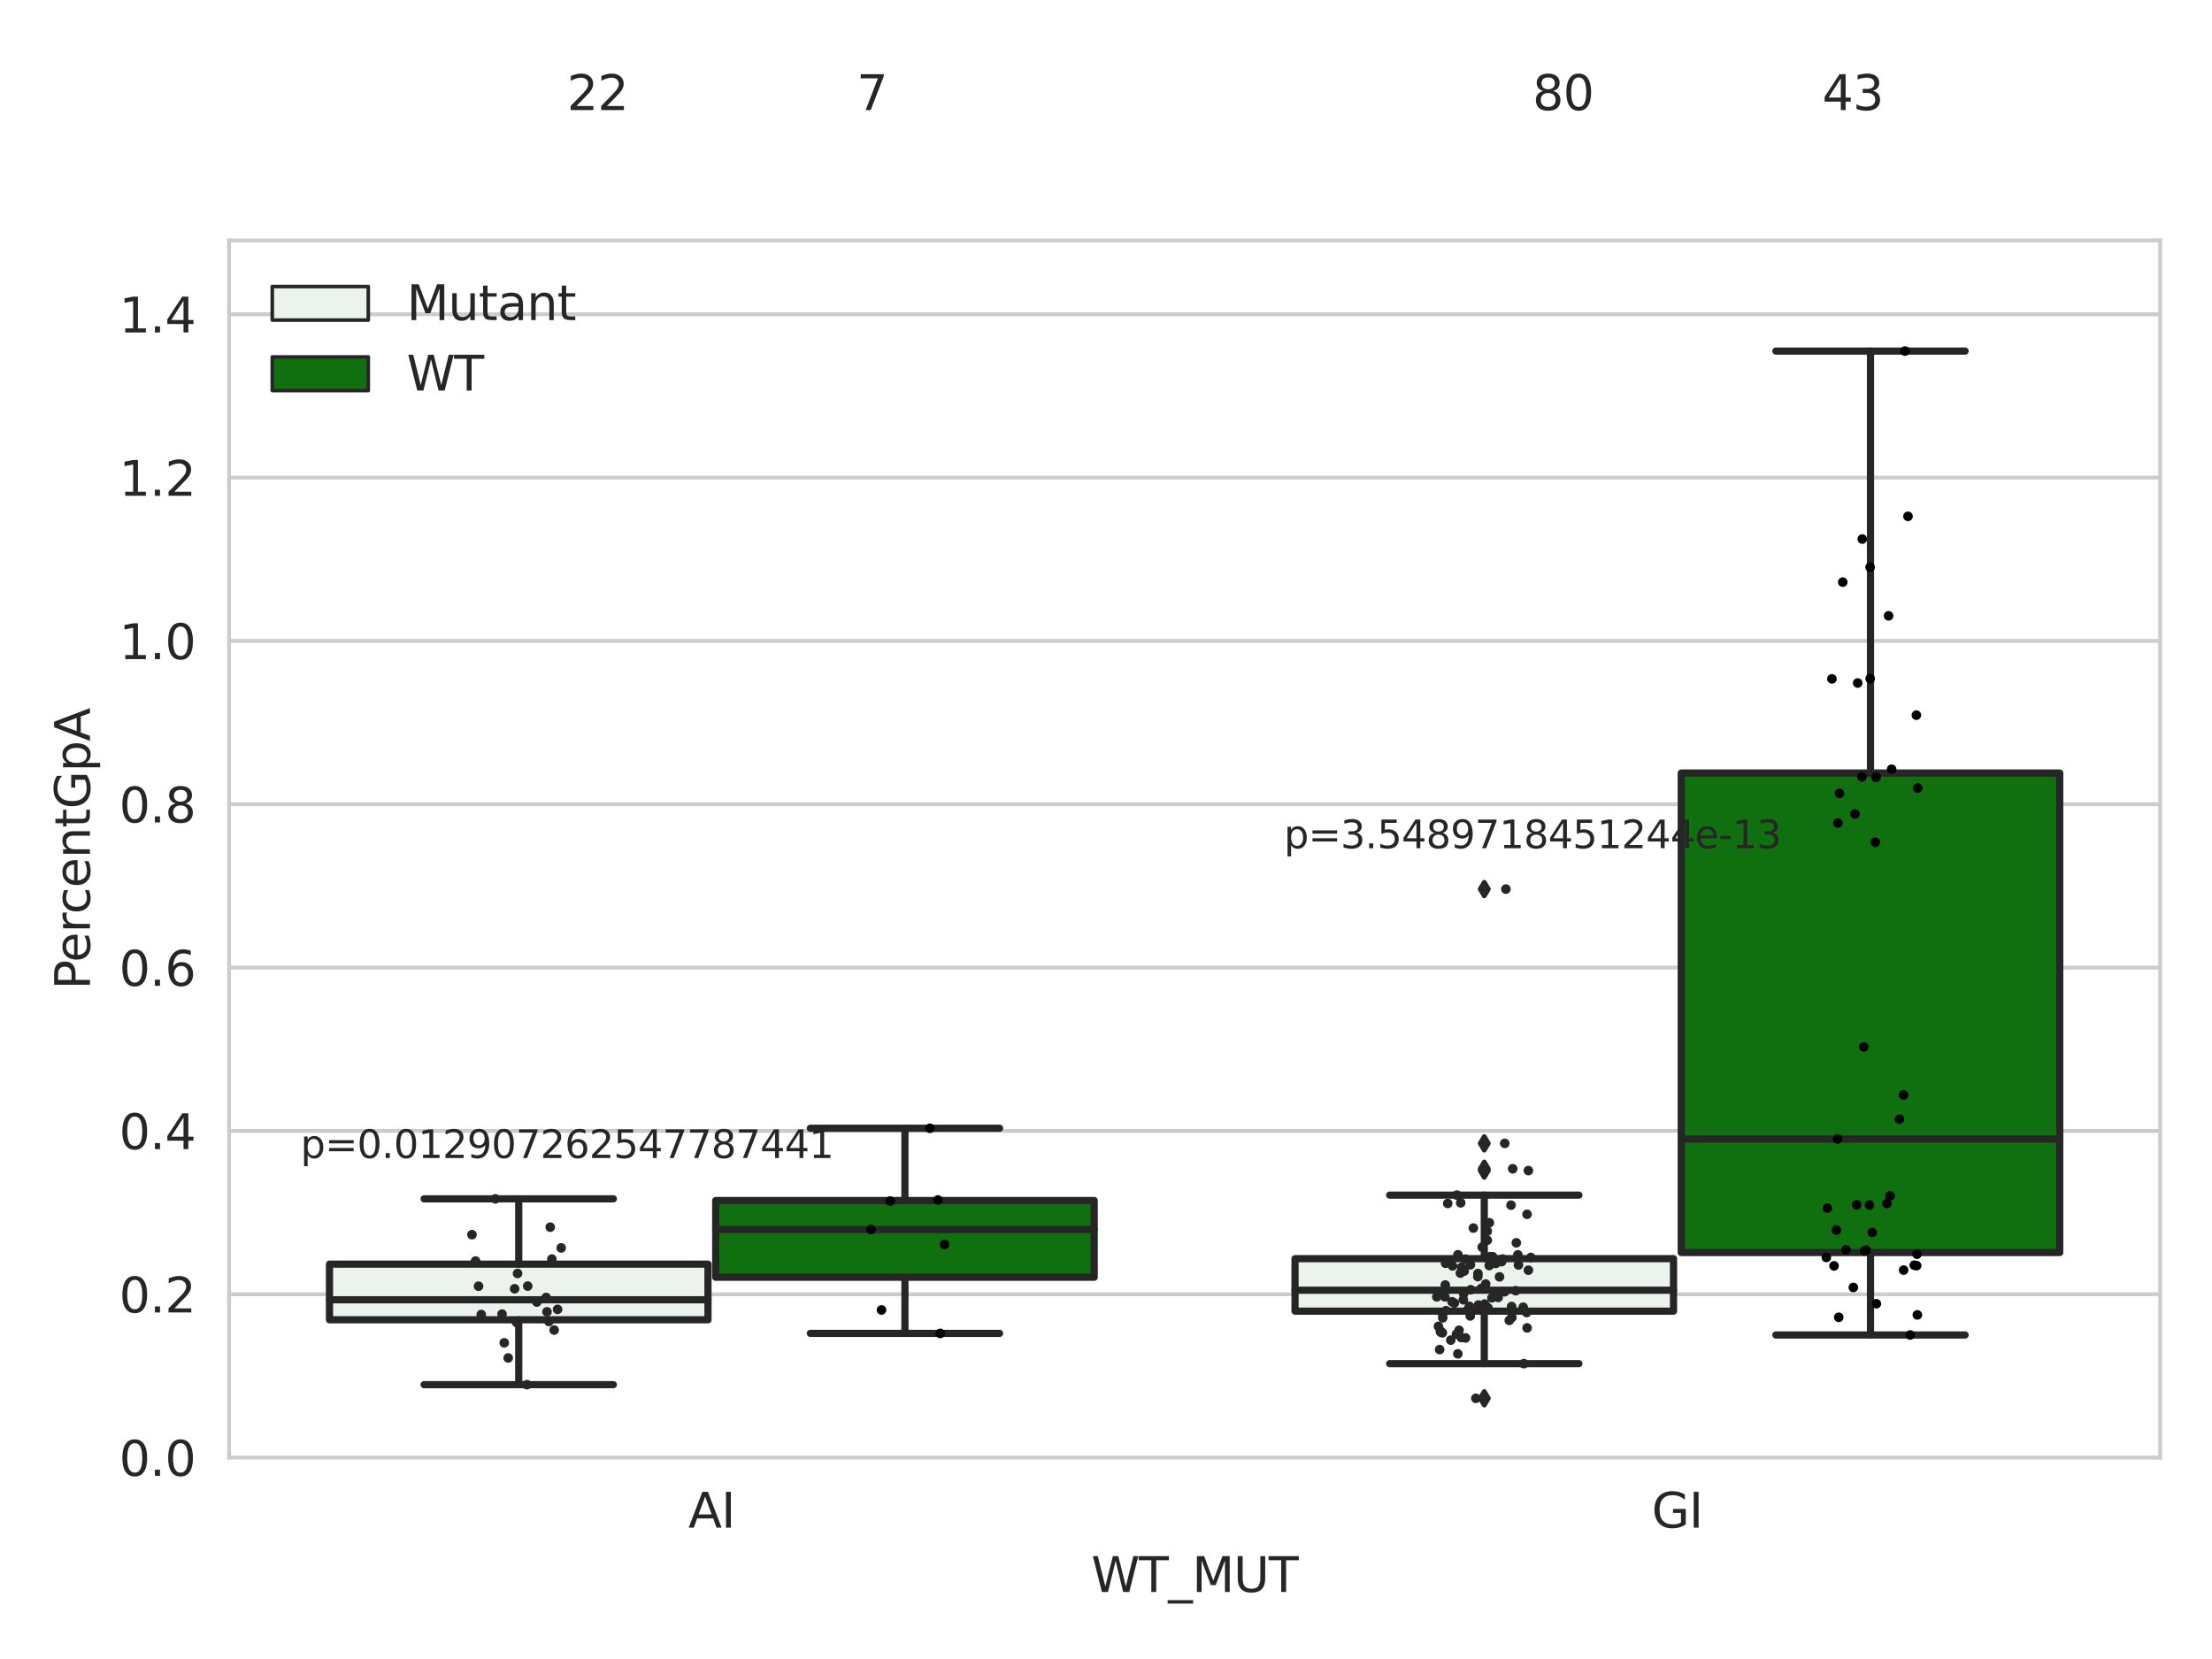 <?xml version="1.0" encoding="utf-8" standalone="no"?>
<!DOCTYPE svg PUBLIC "-//W3C//DTD SVG 1.1//EN"
  "http://www.w3.org/Graphics/SVG/1.1/DTD/svg11.dtd">
<svg xmlns:xlink="http://www.w3.org/1999/xlink" width="460.8pt" height="345.6pt" viewBox="0 0 460.8 345.6" xmlns="http://www.w3.org/2000/svg" version="1.1">
 <defs>
  <style type="text/css">*{stroke-linejoin: round; stroke-linecap: butt}</style>
 </defs>
 <g id="figure_1">
  <g id="patch_1">
   <path d="M 0 345.6 
L 460.8 345.6 
L 460.8 0 
L 0 0 
z
" style="fill: #ffffff"/>
  </g>
  <g id="axes_1">
   <g id="patch_2">
    <path d="M 47.72 303.64 
L 450 303.64 
L 450 50.085 
L 47.72 50.085 
z
" style="fill: #ffffff"/>
   </g>
   <g id="matplotlib.axis_1">
    <g id="xtick_1">
     <g id="text_1">
      <!-- AI -->
      <g style="fill: #262626" transform="translate(143.395 318.238)scale(0.1 -0.1)">
       <defs>
        <path id="DejaVuSans-41" d="M 2188 4044 
L 1331 1722 
L 3047 1722 
L 2188 4044 
z
M 1831 4666 
L 2547 4666 
L 4325 0 
L 3669 0 
L 3244 1197 
L 1141 1197 
L 716 0 
L 50 0 
L 1831 4666 
z
" transform="scale(0.016)"/>
        <path id="DejaVuSans-49" d="M 628 4666 
L 1259 4666 
L 1259 0 
L 628 0 
L 628 4666 
z
" transform="scale(0.016)"/>
       </defs>
       <use xlink:href="#DejaVuSans-41"/>
       <use xlink:href="#DejaVuSans-49" x="68.408"/>
      </g>
     </g>
    </g>
    <g id="xtick_2">
     <g id="text_2">
      <!-- GI -->
      <g style="fill: #262626" transform="translate(344.081 318.238)scale(0.1 -0.1)">
       <defs>
        <path id="DejaVuSans-47" d="M 3809 666 
L 3809 1919 
L 2778 1919 
L 2778 2438 
L 4434 2438 
L 4434 434 
Q 4069 175 3628 42 
Q 3188 -91 2688 -91 
Q 1594 -91 976 548 
Q 359 1188 359 2328 
Q 359 3472 976 4111 
Q 1594 4750 2688 4750 
Q 3144 4750 3555 4637 
Q 3966 4525 4313 4306 
L 4313 3634 
Q 3963 3931 3569 4081 
Q 3175 4231 2741 4231 
Q 1884 4231 1454 3753 
Q 1025 3275 1025 2328 
Q 1025 1384 1454 906 
Q 1884 428 2741 428 
Q 3075 428 3337 486 
Q 3600 544 3809 666 
z
" transform="scale(0.016)"/>
       </defs>
       <use xlink:href="#DejaVuSans-47"/>
       <use xlink:href="#DejaVuSans-49" x="77.49"/>
      </g>
     </g>
    </g>
    <g id="text_3">
     <!-- WT_MUT -->
     <g style="fill: #262626" transform="translate(227.335 331.638)scale(0.1 -0.1)">
      <defs>
       <path id="DejaVuSans-57" d="M 213 4666 
L 850 4666 
L 1831 722 
L 2809 4666 
L 3519 4666 
L 4500 722 
L 5478 4666 
L 6119 4666 
L 4947 0 
L 4153 0 
L 3169 4050 
L 2175 0 
L 1381 0 
L 213 4666 
z
" transform="scale(0.016)"/>
       <path id="DejaVuSans-54" d="M -19 4666 
L 3928 4666 
L 3928 4134 
L 2272 4134 
L 2272 0 
L 1638 0 
L 1638 4134 
L -19 4134 
L -19 4666 
z
" transform="scale(0.016)"/>
       <path id="DejaVuSans-5f" d="M 3263 -1063 
L 3263 -1509 
L -63 -1509 
L -63 -1063 
L 3263 -1063 
z
" transform="scale(0.016)"/>
       <path id="DejaVuSans-4d" d="M 628 4666 
L 1569 4666 
L 2759 1491 
L 3956 4666 
L 4897 4666 
L 4897 0 
L 4281 0 
L 4281 4097 
L 3078 897 
L 2444 897 
L 1241 4097 
L 1241 0 
L 628 0 
L 628 4666 
z
" transform="scale(0.016)"/>
       <path id="DejaVuSans-55" d="M 556 4666 
L 1191 4666 
L 1191 1831 
Q 1191 1081 1462 751 
Q 1734 422 2344 422 
Q 2950 422 3222 751 
Q 3494 1081 3494 1831 
L 3494 4666 
L 4128 4666 
L 4128 1753 
Q 4128 841 3676 375 
Q 3225 -91 2344 -91 
Q 1459 -91 1007 375 
Q 556 841 556 1753 
L 556 4666 
z
" transform="scale(0.016)"/>
      </defs>
      <use xlink:href="#DejaVuSans-57"/>
      <use xlink:href="#DejaVuSans-54" x="98.877"/>
      <use xlink:href="#DejaVuSans-5f" x="159.961"/>
      <use xlink:href="#DejaVuSans-4d" x="209.961"/>
      <use xlink:href="#DejaVuSans-55" x="296.24"/>
      <use xlink:href="#DejaVuSans-54" x="369.434"/>
     </g>
    </g>
   </g>
   <g id="matplotlib.axis_2">
    <g id="ytick_1">
     <g id="line2d_1">
      <path d="M 47.72 303.64 
L 450 303.64 
" clip-path="url(#p3d5976e7c5)" style="fill: none; stroke: #cccccc; stroke-width: 0.8; stroke-linecap: round"/>
     </g>
     <g id="text_4">
      <!-- 0.0 -->
      <g style="fill: #262626" transform="translate(24.817 307.439)scale(0.1 -0.1)">
       <defs>
        <path id="DejaVuSans-30" d="M 2034 4250 
Q 1547 4250 1301 3770 
Q 1056 3291 1056 2328 
Q 1056 1369 1301 889 
Q 1547 409 2034 409 
Q 2525 409 2770 889 
Q 3016 1369 3016 2328 
Q 3016 3291 2770 3770 
Q 2525 4250 2034 4250 
z
M 2034 4750 
Q 2819 4750 3233 4129 
Q 3647 3509 3647 2328 
Q 3647 1150 3233 529 
Q 2819 -91 2034 -91 
Q 1250 -91 836 529 
Q 422 1150 422 2328 
Q 422 3509 836 4129 
Q 1250 4750 2034 4750 
z
" transform="scale(0.016)"/>
        <path id="DejaVuSans-2e" d="M 684 794 
L 1344 794 
L 1344 0 
L 684 0 
L 684 794 
z
" transform="scale(0.016)"/>
       </defs>
       <use xlink:href="#DejaVuSans-30"/>
       <use xlink:href="#DejaVuSans-2e" x="63.623"/>
       <use xlink:href="#DejaVuSans-30" x="95.41"/>
      </g>
     </g>
    </g>
    <g id="ytick_2">
     <g id="line2d_2">
      <path d="M 47.72 269.614 
L 450 269.614 
" clip-path="url(#p3d5976e7c5)" style="fill: none; stroke: #cccccc; stroke-width: 0.8; stroke-linecap: round"/>
     </g>
     <g id="text_5">
      <!-- 0.2 -->
      <g style="fill: #262626" transform="translate(24.817 273.413)scale(0.1 -0.1)">
       <defs>
        <path id="DejaVuSans-32" d="M 1228 531 
L 3431 531 
L 3431 0 
L 469 0 
L 469 531 
Q 828 903 1448 1529 
Q 2069 2156 2228 2338 
Q 2531 2678 2651 2914 
Q 2772 3150 2772 3378 
Q 2772 3750 2511 3984 
Q 2250 4219 1831 4219 
Q 1534 4219 1204 4116 
Q 875 4013 500 3803 
L 500 4441 
Q 881 4594 1212 4672 
Q 1544 4750 1819 4750 
Q 2544 4750 2975 4387 
Q 3406 4025 3406 3419 
Q 3406 3131 3298 2873 
Q 3191 2616 2906 2266 
Q 2828 2175 2409 1742 
Q 1991 1309 1228 531 
z
" transform="scale(0.016)"/>
       </defs>
       <use xlink:href="#DejaVuSans-30"/>
       <use xlink:href="#DejaVuSans-2e" x="63.623"/>
       <use xlink:href="#DejaVuSans-32" x="95.41"/>
      </g>
     </g>
    </g>
    <g id="ytick_3">
     <g id="line2d_3">
      <path d="M 47.72 235.589 
L 450 235.589 
" clip-path="url(#p3d5976e7c5)" style="fill: none; stroke: #cccccc; stroke-width: 0.8; stroke-linecap: round"/>
     </g>
     <g id="text_6">
      <!-- 0.4 -->
      <g style="fill: #262626" transform="translate(24.817 239.388)scale(0.1 -0.1)">
       <defs>
        <path id="DejaVuSans-34" d="M 2419 4116 
L 825 1625 
L 2419 1625 
L 2419 4116 
z
M 2253 4666 
L 3047 4666 
L 3047 1625 
L 3713 1625 
L 3713 1100 
L 3047 1100 
L 3047 0 
L 2419 0 
L 2419 1100 
L 313 1100 
L 313 1709 
L 2253 4666 
z
" transform="scale(0.016)"/>
       </defs>
       <use xlink:href="#DejaVuSans-30"/>
       <use xlink:href="#DejaVuSans-2e" x="63.623"/>
       <use xlink:href="#DejaVuSans-34" x="95.41"/>
      </g>
     </g>
    </g>
    <g id="ytick_4">
     <g id="line2d_4">
      <path d="M 47.72 201.563 
L 450 201.563 
" clip-path="url(#p3d5976e7c5)" style="fill: none; stroke: #cccccc; stroke-width: 0.8; stroke-linecap: round"/>
     </g>
     <g id="text_7">
      <!-- 0.6 -->
      <g style="fill: #262626" transform="translate(24.817 205.362)scale(0.1 -0.1)">
       <defs>
        <path id="DejaVuSans-36" d="M 2113 2584 
Q 1688 2584 1439 2293 
Q 1191 2003 1191 1497 
Q 1191 994 1439 701 
Q 1688 409 2113 409 
Q 2538 409 2786 701 
Q 3034 994 3034 1497 
Q 3034 2003 2786 2293 
Q 2538 2584 2113 2584 
z
M 3366 4563 
L 3366 3988 
Q 3128 4100 2886 4159 
Q 2644 4219 2406 4219 
Q 1781 4219 1451 3797 
Q 1122 3375 1075 2522 
Q 1259 2794 1537 2939 
Q 1816 3084 2150 3084 
Q 2853 3084 3261 2657 
Q 3669 2231 3669 1497 
Q 3669 778 3244 343 
Q 2819 -91 2113 -91 
Q 1303 -91 875 529 
Q 447 1150 447 2328 
Q 447 3434 972 4092 
Q 1497 4750 2381 4750 
Q 2619 4750 2861 4703 
Q 3103 4656 3366 4563 
z
" transform="scale(0.016)"/>
       </defs>
       <use xlink:href="#DejaVuSans-30"/>
       <use xlink:href="#DejaVuSans-2e" x="63.623"/>
       <use xlink:href="#DejaVuSans-36" x="95.41"/>
      </g>
     </g>
    </g>
    <g id="ytick_5">
     <g id="line2d_5">
      <path d="M 47.72 167.537 
L 450 167.537 
" clip-path="url(#p3d5976e7c5)" style="fill: none; stroke: #cccccc; stroke-width: 0.8; stroke-linecap: round"/>
     </g>
     <g id="text_8">
      <!-- 0.8 -->
      <g style="fill: #262626" transform="translate(24.817 171.336)scale(0.1 -0.1)">
       <defs>
        <path id="DejaVuSans-38" d="M 2034 2216 
Q 1584 2216 1326 1975 
Q 1069 1734 1069 1313 
Q 1069 891 1326 650 
Q 1584 409 2034 409 
Q 2484 409 2743 651 
Q 3003 894 3003 1313 
Q 3003 1734 2745 1975 
Q 2488 2216 2034 2216 
z
M 1403 2484 
Q 997 2584 770 2862 
Q 544 3141 544 3541 
Q 544 4100 942 4425 
Q 1341 4750 2034 4750 
Q 2731 4750 3128 4425 
Q 3525 4100 3525 3541 
Q 3525 3141 3298 2862 
Q 3072 2584 2669 2484 
Q 3125 2378 3379 2068 
Q 3634 1759 3634 1313 
Q 3634 634 3220 271 
Q 2806 -91 2034 -91 
Q 1263 -91 848 271 
Q 434 634 434 1313 
Q 434 1759 690 2068 
Q 947 2378 1403 2484 
z
M 1172 3481 
Q 1172 3119 1398 2916 
Q 1625 2713 2034 2713 
Q 2441 2713 2670 2916 
Q 2900 3119 2900 3481 
Q 2900 3844 2670 4047 
Q 2441 4250 2034 4250 
Q 1625 4250 1398 4047 
Q 1172 3844 1172 3481 
z
" transform="scale(0.016)"/>
       </defs>
       <use xlink:href="#DejaVuSans-30"/>
       <use xlink:href="#DejaVuSans-2e" x="63.623"/>
       <use xlink:href="#DejaVuSans-38" x="95.41"/>
      </g>
     </g>
    </g>
    <g id="ytick_6">
     <g id="line2d_6">
      <path d="M 47.72 133.511 
L 450 133.511 
" clip-path="url(#p3d5976e7c5)" style="fill: none; stroke: #cccccc; stroke-width: 0.8; stroke-linecap: round"/>
     </g>
     <g id="text_9">
      <!-- 1.0 -->
      <g style="fill: #262626" transform="translate(24.817 137.311)scale(0.1 -0.1)">
       <defs>
        <path id="DejaVuSans-31" d="M 794 531 
L 1825 531 
L 1825 4091 
L 703 3866 
L 703 4441 
L 1819 4666 
L 2450 4666 
L 2450 531 
L 3481 531 
L 3481 0 
L 794 0 
L 794 531 
z
" transform="scale(0.016)"/>
       </defs>
       <use xlink:href="#DejaVuSans-31"/>
       <use xlink:href="#DejaVuSans-2e" x="63.623"/>
       <use xlink:href="#DejaVuSans-30" x="95.41"/>
      </g>
     </g>
    </g>
    <g id="ytick_7">
     <g id="line2d_7">
      <path d="M 47.72 99.486 
L 450 99.486 
" clip-path="url(#p3d5976e7c5)" style="fill: none; stroke: #cccccc; stroke-width: 0.8; stroke-linecap: round"/>
     </g>
     <g id="text_10">
      <!-- 1.2 -->
      <g style="fill: #262626" transform="translate(24.817 103.285)scale(0.1 -0.1)">
       <use xlink:href="#DejaVuSans-31"/>
       <use xlink:href="#DejaVuSans-2e" x="63.623"/>
       <use xlink:href="#DejaVuSans-32" x="95.41"/>
      </g>
     </g>
    </g>
    <g id="ytick_8">
     <g id="line2d_8">
      <path d="M 47.72 65.46 
L 450 65.46 
" clip-path="url(#p3d5976e7c5)" style="fill: none; stroke: #cccccc; stroke-width: 0.8; stroke-linecap: round"/>
     </g>
     <g id="text_11">
      <!-- 1.4 -->
      <g style="fill: #262626" transform="translate(24.817 69.259)scale(0.1 -0.1)">
       <use xlink:href="#DejaVuSans-31"/>
       <use xlink:href="#DejaVuSans-2e" x="63.623"/>
       <use xlink:href="#DejaVuSans-34" x="95.41"/>
      </g>
     </g>
    </g>
    <g id="text_12">
     <!-- PercentGpA -->
     <g style="fill: #262626" transform="translate(18.737 206.139)rotate(-90)scale(0.1 -0.1)">
      <defs>
       <path id="DejaVuSans-50" d="M 1259 4147 
L 1259 2394 
L 2053 2394 
Q 2494 2394 2734 2622 
Q 2975 2850 2975 3272 
Q 2975 3691 2734 3919 
Q 2494 4147 2053 4147 
L 1259 4147 
z
M 628 4666 
L 2053 4666 
Q 2838 4666 3239 4311 
Q 3641 3956 3641 3272 
Q 3641 2581 3239 2228 
Q 2838 1875 2053 1875 
L 1259 1875 
L 1259 0 
L 628 0 
L 628 4666 
z
" transform="scale(0.016)"/>
       <path id="DejaVuSans-65" d="M 3597 1894 
L 3597 1613 
L 953 1613 
Q 991 1019 1311 708 
Q 1631 397 2203 397 
Q 2534 397 2845 478 
Q 3156 559 3463 722 
L 3463 178 
Q 3153 47 2828 -22 
Q 2503 -91 2169 -91 
Q 1331 -91 842 396 
Q 353 884 353 1716 
Q 353 2575 817 3079 
Q 1281 3584 2069 3584 
Q 2775 3584 3186 3129 
Q 3597 2675 3597 1894 
z
M 3022 2063 
Q 3016 2534 2758 2815 
Q 2500 3097 2075 3097 
Q 1594 3097 1305 2825 
Q 1016 2553 972 2059 
L 3022 2063 
z
" transform="scale(0.016)"/>
       <path id="DejaVuSans-72" d="M 2631 2963 
Q 2534 3019 2420 3045 
Q 2306 3072 2169 3072 
Q 1681 3072 1420 2755 
Q 1159 2438 1159 1844 
L 1159 0 
L 581 0 
L 581 3500 
L 1159 3500 
L 1159 2956 
Q 1341 3275 1631 3429 
Q 1922 3584 2338 3584 
Q 2397 3584 2469 3576 
Q 2541 3569 2628 3553 
L 2631 2963 
z
" transform="scale(0.016)"/>
       <path id="DejaVuSans-63" d="M 3122 3366 
L 3122 2828 
Q 2878 2963 2633 3030 
Q 2388 3097 2138 3097 
Q 1578 3097 1268 2742 
Q 959 2388 959 1747 
Q 959 1106 1268 751 
Q 1578 397 2138 397 
Q 2388 397 2633 464 
Q 2878 531 3122 666 
L 3122 134 
Q 2881 22 2623 -34 
Q 2366 -91 2075 -91 
Q 1284 -91 818 406 
Q 353 903 353 1747 
Q 353 2603 823 3093 
Q 1294 3584 2113 3584 
Q 2378 3584 2631 3529 
Q 2884 3475 3122 3366 
z
" transform="scale(0.016)"/>
       <path id="DejaVuSans-6e" d="M 3513 2113 
L 3513 0 
L 2938 0 
L 2938 2094 
Q 2938 2591 2744 2837 
Q 2550 3084 2163 3084 
Q 1697 3084 1428 2787 
Q 1159 2491 1159 1978 
L 1159 0 
L 581 0 
L 581 3500 
L 1159 3500 
L 1159 2956 
Q 1366 3272 1645 3428 
Q 1925 3584 2291 3584 
Q 2894 3584 3203 3211 
Q 3513 2838 3513 2113 
z
" transform="scale(0.016)"/>
       <path id="DejaVuSans-74" d="M 1172 4494 
L 1172 3500 
L 2356 3500 
L 2356 3053 
L 1172 3053 
L 1172 1153 
Q 1172 725 1289 603 
Q 1406 481 1766 481 
L 2356 481 
L 2356 0 
L 1766 0 
Q 1100 0 847 248 
Q 594 497 594 1153 
L 594 3053 
L 172 3053 
L 172 3500 
L 594 3500 
L 594 4494 
L 1172 4494 
z
" transform="scale(0.016)"/>
       <path id="DejaVuSans-70" d="M 1159 525 
L 1159 -1331 
L 581 -1331 
L 581 3500 
L 1159 3500 
L 1159 2969 
Q 1341 3281 1617 3432 
Q 1894 3584 2278 3584 
Q 2916 3584 3314 3078 
Q 3713 2572 3713 1747 
Q 3713 922 3314 415 
Q 2916 -91 2278 -91 
Q 1894 -91 1617 61 
Q 1341 213 1159 525 
z
M 3116 1747 
Q 3116 2381 2855 2742 
Q 2594 3103 2138 3103 
Q 1681 3103 1420 2742 
Q 1159 2381 1159 1747 
Q 1159 1113 1420 752 
Q 1681 391 2138 391 
Q 2594 391 2855 752 
Q 3116 1113 3116 1747 
z
" transform="scale(0.016)"/>
      </defs>
      <use xlink:href="#DejaVuSans-50"/>
      <use xlink:href="#DejaVuSans-65" x="56.678"/>
      <use xlink:href="#DejaVuSans-72" x="118.201"/>
      <use xlink:href="#DejaVuSans-63" x="157.064"/>
      <use xlink:href="#DejaVuSans-65" x="212.045"/>
      <use xlink:href="#DejaVuSans-6e" x="273.568"/>
      <use xlink:href="#DejaVuSans-74" x="336.947"/>
      <use xlink:href="#DejaVuSans-47" x="376.156"/>
      <use xlink:href="#DejaVuSans-70" x="453.646"/>
      <use xlink:href="#DejaVuSans-41" x="517.123"/>
     </g>
    </g>
   </g>
   <g id="patch_3">
    <path d="M 68.639 274.931 
L 147.485 274.931 
L 147.485 263.347 
L 68.639 263.347 
L 68.639 274.931 
z
" clip-path="url(#p3d5976e7c5)" style="fill: #ecf2ec; stroke: #262626; stroke-width: 1.5; stroke-linejoin: miter"/>
   </g>
   <g id="patch_4">
    <path d="M 149.095 266.07 
L 227.941 266.07 
L 227.941 250.092 
L 149.095 250.092 
L 149.095 266.07 
z
" clip-path="url(#p3d5976e7c5)" style="fill: #107010; stroke: #262626; stroke-width: 1.5; stroke-linejoin: miter"/>
   </g>
   <g id="patch_5">
    <path d="M 269.779 273.139 
L 348.625 273.139 
L 348.625 262.201 
L 269.779 262.201 
L 269.779 273.139 
z
" clip-path="url(#p3d5976e7c5)" style="fill: #ecf2ec; stroke: #262626; stroke-width: 1.5; stroke-linejoin: miter"/>
   </g>
   <g id="patch_6">
    <path d="M 350.235 260.926 
L 429.081 260.926 
L 429.081 161.036 
L 350.235 161.036 
L 350.235 260.926 
z
" clip-path="url(#p3d5976e7c5)" style="fill: #107010; stroke: #262626; stroke-width: 1.5; stroke-linejoin: miter"/>
   </g>
   <g id="patch_7">
    <path d="M 148.29 303.64 
L 148.29 303.64 
L 148.29 303.64 
L 148.29 303.64 
z
" clip-path="url(#p3d5976e7c5)" style="fill: #ecf2ec; stroke: #262626; stroke-width: 0.75; stroke-linejoin: miter"/>
   </g>
   <g id="patch_8">
    <path d="M 148.29 303.64 
L 148.29 303.64 
L 148.29 303.64 
L 148.29 303.64 
z
" clip-path="url(#p3d5976e7c5)" style="fill: #107010; stroke: #262626; stroke-width: 0.75; stroke-linejoin: miter"/>
   </g>
   <g id="PathCollection_1"/>
   <g id="PathCollection_2"/>
   <g id="line2d_9">
    <path d="M 108.062 274.931 
L 108.062 288.453 
" clip-path="url(#p3d5976e7c5)" style="fill: none; stroke: #262626; stroke-width: 1.5; stroke-linecap: round"/>
   </g>
   <g id="line2d_10">
    <path d="M 108.062 263.347 
L 108.062 249.74 
" clip-path="url(#p3d5976e7c5)" style="fill: none; stroke: #262626; stroke-width: 1.5; stroke-linecap: round"/>
   </g>
   <g id="line2d_11">
    <path d="M 88.35 288.453 
L 127.774 288.453 
" clip-path="url(#p3d5976e7c5)" style="fill: none; stroke: #262626; stroke-width: 1.5; stroke-linecap: round"/>
   </g>
   <g id="line2d_12">
    <path d="M 88.35 249.74 
L 127.774 249.74 
" clip-path="url(#p3d5976e7c5)" style="fill: none; stroke: #262626; stroke-width: 1.5; stroke-linecap: round"/>
   </g>
   <g id="line2d_13"/>
   <g id="line2d_14">
    <path d="M 188.518 266.07 
L 188.518 277.771 
" clip-path="url(#p3d5976e7c5)" style="fill: none; stroke: #262626; stroke-width: 1.5; stroke-linecap: round"/>
   </g>
   <g id="line2d_15">
    <path d="M 188.518 250.092 
L 188.518 235.037 
" clip-path="url(#p3d5976e7c5)" style="fill: none; stroke: #262626; stroke-width: 1.5; stroke-linecap: round"/>
   </g>
   <g id="line2d_16">
    <path d="M 168.806 277.771 
L 208.23 277.771 
" clip-path="url(#p3d5976e7c5)" style="fill: none; stroke: #262626; stroke-width: 1.5; stroke-linecap: round"/>
   </g>
   <g id="line2d_17">
    <path d="M 168.806 235.037 
L 208.23 235.037 
" clip-path="url(#p3d5976e7c5)" style="fill: none; stroke: #262626; stroke-width: 1.5; stroke-linecap: round"/>
   </g>
   <g id="line2d_18"/>
   <g id="line2d_19">
    <path d="M 309.202 273.139 
L 309.202 284.071 
" clip-path="url(#p3d5976e7c5)" style="fill: none; stroke: #262626; stroke-width: 1.5; stroke-linecap: round"/>
   </g>
   <g id="line2d_20">
    <path d="M 309.202 262.201 
L 309.202 248.965 
" clip-path="url(#p3d5976e7c5)" style="fill: none; stroke: #262626; stroke-width: 1.5; stroke-linecap: round"/>
   </g>
   <g id="line2d_21">
    <path d="M 289.49 284.071 
L 328.914 284.071 
" clip-path="url(#p3d5976e7c5)" style="fill: none; stroke: #262626; stroke-width: 1.5; stroke-linecap: round"/>
   </g>
   <g id="line2d_22">
    <path d="M 289.49 248.965 
L 328.914 248.965 
" clip-path="url(#p3d5976e7c5)" style="fill: none; stroke: #262626; stroke-width: 1.5; stroke-linecap: round"/>
   </g>
   <g id="line2d_23">
    <defs>
     <path id="m5738a5e7f5" d="M -0 1.414 
L 0.849 0 
L 0 -1.414 
L -0.849 -0 
z
" style="stroke: #262626; stroke-linejoin: miter"/>
    </defs>
    <g clip-path="url(#p3d5976e7c5)">
     <use xlink:href="#m5738a5e7f5" x="309.202" y="291.295" style="fill: #262626; stroke: #262626; stroke-linejoin: miter"/>
     <use xlink:href="#m5738a5e7f5" x="309.202" y="238.184" style="fill: #262626; stroke: #262626; stroke-linejoin: miter"/>
     <use xlink:href="#m5738a5e7f5" x="309.202" y="185.211" style="fill: #262626; stroke: #262626; stroke-linejoin: miter"/>
     <use xlink:href="#m5738a5e7f5" x="309.202" y="243.479" style="fill: #262626; stroke: #262626; stroke-linejoin: miter"/>
     <use xlink:href="#m5738a5e7f5" x="309.202" y="243.856" style="fill: #262626; stroke: #262626; stroke-linejoin: miter"/>
    </g>
   </g>
   <g id="line2d_24">
    <path d="M 389.658 260.926 
L 389.658 278.098 
" clip-path="url(#p3d5976e7c5)" style="fill: none; stroke: #262626; stroke-width: 1.5; stroke-linecap: round"/>
   </g>
   <g id="line2d_25">
    <path d="M 389.658 161.036 
L 389.658 73.136 
" clip-path="url(#p3d5976e7c5)" style="fill: none; stroke: #262626; stroke-width: 1.5; stroke-linecap: round"/>
   </g>
   <g id="line2d_26">
    <path d="M 369.946 278.098 
L 409.37 278.098 
" clip-path="url(#p3d5976e7c5)" style="fill: none; stroke: #262626; stroke-width: 1.5; stroke-linecap: round"/>
   </g>
   <g id="line2d_27">
    <path d="M 369.946 73.136 
L 409.37 73.136 
" clip-path="url(#p3d5976e7c5)" style="fill: none; stroke: #262626; stroke-width: 1.5; stroke-linecap: round"/>
   </g>
   <g id="line2d_28"/>
   <g id="line2d_29">
    <path d="M 68.639 270.763 
L 147.485 270.763 
" clip-path="url(#p3d5976e7c5)" style="fill: none; stroke: #262626; stroke-width: 1.5; stroke-linecap: round"/>
   </g>
   <g id="line2d_30">
    <path d="M 149.095 256.136 
L 227.941 256.136 
" clip-path="url(#p3d5976e7c5)" style="fill: none; stroke: #262626; stroke-width: 1.5; stroke-linecap: round"/>
   </g>
   <g id="line2d_31">
    <path d="M 269.779 268.773 
L 348.625 268.773 
" clip-path="url(#p3d5976e7c5)" style="fill: none; stroke: #262626; stroke-width: 1.5; stroke-linecap: round"/>
   </g>
   <g id="line2d_32">
    <path d="M 350.235 237.276 
L 429.081 237.276 
" clip-path="url(#p3d5976e7c5)" style="fill: none; stroke: #262626; stroke-width: 1.5; stroke-linecap: round"/>
   </g>
   <g id="patch_9">
    <path d="M 47.72 303.64 
L 47.72 50.085 
" style="fill: none; stroke: #cccccc; stroke-width: 0.8; stroke-linejoin: miter; stroke-linecap: square"/>
   </g>
   <g id="patch_10">
    <path d="M 450 303.64 
L 450 50.085 
" style="fill: none; stroke: #cccccc; stroke-width: 0.8; stroke-linejoin: miter; stroke-linecap: square"/>
   </g>
   <g id="patch_11">
    <path d="M 47.72 303.64 
L 450 303.64 
" style="fill: none; stroke: #cccccc; stroke-width: 0.8; stroke-linejoin: miter; stroke-linecap: square"/>
   </g>
   <g id="patch_12">
    <path d="M 47.72 50.085 
L 450 50.085 
" style="fill: none; stroke: #cccccc; stroke-width: 0.8; stroke-linejoin: miter; stroke-linecap: square"/>
   </g>
   <g id="PathCollection_3">
    <defs>
     <path id="C0_0_e57a24cff7" d="M 0 1 
C 0.265 1 0.52 0.895 0.707 0.707 
C 0.895 0.52 1 0.265 1 -0 
C 1 -0.265 0.895 -0.52 0.707 -0.707 
C 0.52 -0.895 0.265 -1 0 -1 
C -0.265 -1 -0.52 -0.895 -0.707 -0.707 
C -0.895 -0.52 -1 -0.265 -1 0 
C -1 0.265 -0.895 0.52 -0.707 0.707 
C -0.52 0.895 -0.265 1 0 1 
z
"/>
    </defs>
    <g clip-path="url(#p3d5976e7c5)">
     <use xlink:href="#C0_0_e57a24cff7" x="105.048" y="279.733" style="fill: #262626"/>
    </g>
    <g clip-path="url(#p3d5976e7c5)">
     <use xlink:href="#C0_0_e57a24cff7" x="113.953" y="273.271" style="fill: #262626"/>
    </g>
    <g clip-path="url(#p3d5976e7c5)">
     <use xlink:href="#C0_0_e57a24cff7" x="114.628" y="255.643" style="fill: #262626"/>
    </g>
    <g clip-path="url(#p3d5976e7c5)">
     <use xlink:href="#C0_0_e57a24cff7" x="109.935" y="267.916" style="fill: #262626"/>
    </g>
    <g clip-path="url(#p3d5976e7c5)">
     <use xlink:href="#C0_0_e57a24cff7" x="107.812" y="265.283" style="fill: #262626"/>
    </g>
    <g clip-path="url(#p3d5976e7c5)">
     <use xlink:href="#C0_0_e57a24cff7" x="107.21" y="268.472" style="fill: #262626"/>
    </g>
    <g clip-path="url(#p3d5976e7c5)">
     <use xlink:href="#C0_0_e57a24cff7" x="98.319" y="257.204" style="fill: #262626"/>
    </g>
    <g clip-path="url(#p3d5976e7c5)">
     <use xlink:href="#C0_0_e57a24cff7" x="99.691" y="267.943" style="fill: #262626"/>
    </g>
    <g clip-path="url(#p3d5976e7c5)">
     <use xlink:href="#C0_0_e57a24cff7" x="103.193" y="249.74" style="fill: #262626"/>
    </g>
    <g clip-path="url(#p3d5976e7c5)">
     <use xlink:href="#C0_0_e57a24cff7" x="99.068" y="262.701" style="fill: #262626"/>
    </g>
    <g clip-path="url(#p3d5976e7c5)">
     <use xlink:href="#C0_0_e57a24cff7" x="111.829" y="271.238" style="fill: #262626"/>
    </g>
    <g clip-path="url(#p3d5976e7c5)">
     <use xlink:href="#C0_0_e57a24cff7" x="113.774" y="270.289" style="fill: #262626"/>
    </g>
    <g clip-path="url(#p3d5976e7c5)">
     <use xlink:href="#C0_0_e57a24cff7" x="109.764" y="288.453" style="fill: #262626"/>
    </g>
    <g clip-path="url(#p3d5976e7c5)">
     <use xlink:href="#C0_0_e57a24cff7" x="116.156" y="272.766" style="fill: #262626"/>
    </g>
    <g clip-path="url(#p3d5976e7c5)">
     <use xlink:href="#C0_0_e57a24cff7" x="116.906" y="259.963" style="fill: #262626"/>
    </g>
    <g clip-path="url(#p3d5976e7c5)">
     <use xlink:href="#C0_0_e57a24cff7" x="104.584" y="273.755" style="fill: #262626"/>
    </g>
    <g clip-path="url(#p3d5976e7c5)">
     <use xlink:href="#C0_0_e57a24cff7" x="114.333" y="275.295" style="fill: #262626"/>
    </g>
    <g clip-path="url(#p3d5976e7c5)">
     <use xlink:href="#C0_0_e57a24cff7" x="107.594" y="275.47" style="fill: #262626"/>
    </g>
    <g clip-path="url(#p3d5976e7c5)">
     <use xlink:href="#C0_0_e57a24cff7" x="115.44" y="277.074" style="fill: #262626"/>
    </g>
    <g clip-path="url(#p3d5976e7c5)">
     <use xlink:href="#C0_0_e57a24cff7" x="100.255" y="273.84" style="fill: #262626"/>
    </g>
    <g clip-path="url(#p3d5976e7c5)">
     <use xlink:href="#C0_0_e57a24cff7" x="114.967" y="262.291" style="fill: #262626"/>
    </g>
    <g clip-path="url(#p3d5976e7c5)">
     <use xlink:href="#C0_0_e57a24cff7" x="105.867" y="282.887" style="fill: #262626"/>
    </g>
   </g>
   <g id="PathCollection_4">
    <defs>
     <path id="C1_0_ddc36a4f91" d="M 0 1 
C 0.265 1 0.52 0.895 0.707 0.707 
C 0.895 0.52 1 0.265 1 -0 
C 1 -0.265 0.895 -0.52 0.707 -0.707 
C 0.52 -0.895 0.265 -1 0 -1 
C -0.265 -1 -0.52 -0.895 -0.707 -0.707 
C -0.895 -0.52 -1 -0.265 -1 0 
C -1 0.265 -0.895 0.52 -0.707 0.707 
C -0.52 0.895 -0.265 1 0 1 
z
"/>
    </defs>
    <g clip-path="url(#p3d5976e7c5)">
     <use xlink:href="#C1_0_ddc36a4f91" x="195.879" y="277.771"/>
    </g>
    <g clip-path="url(#p3d5976e7c5)">
     <use xlink:href="#C1_0_ddc36a4f91" x="183.634" y="272.89"/>
    </g>
    <g clip-path="url(#p3d5976e7c5)">
     <use xlink:href="#C1_0_ddc36a4f91" x="195.392" y="249.975"/>
    </g>
    <g clip-path="url(#p3d5976e7c5)">
     <use xlink:href="#C1_0_ddc36a4f91" x="193.728" y="235.037"/>
    </g>
    <g clip-path="url(#p3d5976e7c5)">
     <use xlink:href="#C1_0_ddc36a4f91" x="181.437" y="256.136"/>
    </g>
    <g clip-path="url(#p3d5976e7c5)">
     <use xlink:href="#C1_0_ddc36a4f91" x="196.762" y="259.25"/>
    </g>
    <g clip-path="url(#p3d5976e7c5)">
     <use xlink:href="#C1_0_ddc36a4f91" x="185.461" y="250.209"/>
    </g>
   </g>
   <g id="PathCollection_5">
    <defs>
     <path id="C2_0_3f892acdae" d="M 0 1 
C 0.265 1 0.52 0.895 0.707 0.707 
C 0.895 0.52 1 0.265 1 -0 
C 1 -0.265 0.895 -0.52 0.707 -0.707 
C 0.52 -0.895 0.265 -1 0 -1 
C -0.265 -1 -0.52 -0.895 -0.707 -0.707 
C -0.895 -0.52 -1 -0.265 -1 0 
C -1 0.265 -0.895 0.52 -0.707 0.707 
C -0.52 0.895 -0.265 1 0 1 
z
"/>
    </defs>
    <g clip-path="url(#p3d5976e7c5)">
     <use xlink:href="#C2_0_3f892acdae" x="304.478" y="264.002" style="fill: #262626"/>
    </g>
    <g clip-path="url(#p3d5976e7c5)">
     <use xlink:href="#C2_0_3f892acdae" x="301.134" y="263.159" style="fill: #262626"/>
    </g>
    <g clip-path="url(#p3d5976e7c5)">
     <use xlink:href="#C2_0_3f892acdae" x="303.5" y="248.965" style="fill: #262626"/>
    </g>
    <g clip-path="url(#p3d5976e7c5)">
     <use xlink:href="#C2_0_3f892acdae" x="313.468" y="238.184" style="fill: #262626"/>
    </g>
    <g clip-path="url(#p3d5976e7c5)">
     <use xlink:href="#C2_0_3f892acdae" x="300.394" y="273.439" style="fill: #262626"/>
    </g>
    <g clip-path="url(#p3d5976e7c5)">
     <use xlink:href="#C2_0_3f892acdae" x="305.275" y="262.299" style="fill: #262626"/>
    </g>
    <g clip-path="url(#p3d5976e7c5)">
     <use xlink:href="#C2_0_3f892acdae" x="317.446" y="284.071" style="fill: #262626"/>
    </g>
    <g clip-path="url(#p3d5976e7c5)">
     <use xlink:href="#C2_0_3f892acdae" x="301.077" y="267.693" style="fill: #262626"/>
    </g>
    <g clip-path="url(#p3d5976e7c5)">
     <use xlink:href="#C2_0_3f892acdae" x="313.028" y="262.284" style="fill: #262626"/>
    </g>
    <g clip-path="url(#p3d5976e7c5)">
     <use xlink:href="#C2_0_3f892acdae" x="313.704" y="185.211" style="fill: #262626"/>
    </g>
    <g clip-path="url(#p3d5976e7c5)">
     <use xlink:href="#C2_0_3f892acdae" x="305.306" y="278.715" style="fill: #262626"/>
    </g>
    <g clip-path="url(#p3d5976e7c5)">
     <use xlink:href="#C2_0_3f892acdae" x="306.923" y="255.827" style="fill: #262626"/>
    </g>
    <g clip-path="url(#p3d5976e7c5)">
     <use xlink:href="#C2_0_3f892acdae" x="304.839" y="270.77" style="fill: #262626"/>
    </g>
    <g clip-path="url(#p3d5976e7c5)">
     <use xlink:href="#C2_0_3f892acdae" x="307.882" y="265.304" style="fill: #262626"/>
    </g>
    <g clip-path="url(#p3d5976e7c5)">
     <use xlink:href="#C2_0_3f892acdae" x="302.225" y="279.171" style="fill: #262626"/>
    </g>
    <g clip-path="url(#p3d5976e7c5)">
     <use xlink:href="#C2_0_3f892acdae" x="310.234" y="263.634" style="fill: #262626"/>
    </g>
    <g clip-path="url(#p3d5976e7c5)">
     <use xlink:href="#C2_0_3f892acdae" x="303.714" y="261.387" style="fill: #262626"/>
    </g>
    <g clip-path="url(#p3d5976e7c5)">
     <use xlink:href="#C2_0_3f892acdae" x="308.765" y="259.809" style="fill: #262626"/>
    </g>
    <g clip-path="url(#p3d5976e7c5)">
     <use xlink:href="#C2_0_3f892acdae" x="310.398" y="261.794" style="fill: #262626"/>
    </g>
    <g clip-path="url(#p3d5976e7c5)">
     <use xlink:href="#C2_0_3f892acdae" x="316.327" y="263.521" style="fill: #262626"/>
    </g>
    <g clip-path="url(#p3d5976e7c5)">
     <use xlink:href="#C2_0_3f892acdae" x="299.907" y="281.137" style="fill: #262626"/>
    </g>
    <g clip-path="url(#p3d5976e7c5)">
     <use xlink:href="#C2_0_3f892acdae" x="306.282" y="274.138" style="fill: #262626"/>
    </g>
    <g clip-path="url(#p3d5976e7c5)">
     <use xlink:href="#C2_0_3f892acdae" x="309.492" y="267.486" style="fill: #262626"/>
    </g>
    <g clip-path="url(#p3d5976e7c5)">
     <use xlink:href="#C2_0_3f892acdae" x="318.122" y="276.623" style="fill: #262626"/>
    </g>
    <g clip-path="url(#p3d5976e7c5)">
     <use xlink:href="#C2_0_3f892acdae" x="318.393" y="264.609" style="fill: #262626"/>
    </g>
    <g clip-path="url(#p3d5976e7c5)">
     <use xlink:href="#C2_0_3f892acdae" x="301.235" y="273.045" style="fill: #262626"/>
    </g>
    <g clip-path="url(#p3d5976e7c5)">
     <use xlink:href="#C2_0_3f892acdae" x="315.881" y="258.9" style="fill: #262626"/>
    </g>
    <g clip-path="url(#p3d5976e7c5)">
     <use xlink:href="#C2_0_3f892acdae" x="307.853" y="265.939" style="fill: #262626"/>
    </g>
    <g clip-path="url(#p3d5976e7c5)">
     <use xlink:href="#C2_0_3f892acdae" x="300.55" y="274.531" style="fill: #262626"/>
    </g>
    <g clip-path="url(#p3d5976e7c5)">
     <use xlink:href="#C2_0_3f892acdae" x="304.908" y="269.518" style="fill: #262626"/>
    </g>
    <g clip-path="url(#p3d5976e7c5)">
     <use xlink:href="#C2_0_3f892acdae" x="315.123" y="243.479" style="fill: #262626"/>
    </g>
    <g clip-path="url(#p3d5976e7c5)">
     <use xlink:href="#C2_0_3f892acdae" x="314.955" y="274.455" style="fill: #262626"/>
    </g>
    <g clip-path="url(#p3d5976e7c5)">
     <use xlink:href="#C2_0_3f892acdae" x="302.966" y="271.454" style="fill: #262626"/>
    </g>
    <g clip-path="url(#p3d5976e7c5)">
     <use xlink:href="#C2_0_3f892acdae" x="303.397" y="277.941" style="fill: #262626"/>
    </g>
    <g clip-path="url(#p3d5976e7c5)">
     <use xlink:href="#C2_0_3f892acdae" x="305.027" y="264.787" style="fill: #262626"/>
    </g>
    <g clip-path="url(#p3d5976e7c5)">
     <use xlink:href="#C2_0_3f892acdae" x="317.312" y="272.319" style="fill: #262626"/>
    </g>
    <g clip-path="url(#p3d5976e7c5)">
     <use xlink:href="#C2_0_3f892acdae" x="301.588" y="250.701" style="fill: #262626"/>
    </g>
    <g clip-path="url(#p3d5976e7c5)">
     <use xlink:href="#C2_0_3f892acdae" x="301.001" y="270.156" style="fill: #262626"/>
    </g>
    <g clip-path="url(#p3d5976e7c5)">
     <use xlink:href="#C2_0_3f892acdae" x="302.496" y="271.184" style="fill: #262626"/>
    </g>
    <g clip-path="url(#p3d5976e7c5)">
     <use xlink:href="#C2_0_3f892acdae" x="300.079" y="277.273" style="fill: #262626"/>
    </g>
    <g clip-path="url(#p3d5976e7c5)">
     <use xlink:href="#C2_0_3f892acdae" x="309.824" y="256.485" style="fill: #262626"/>
    </g>
    <g clip-path="url(#p3d5976e7c5)">
     <use xlink:href="#C2_0_3f892acdae" x="310.798" y="270.362" style="fill: #262626"/>
    </g>
    <g clip-path="url(#p3d5976e7c5)">
     <use xlink:href="#C2_0_3f892acdae" x="313.461" y="269.097" style="fill: #262626"/>
    </g>
    <g clip-path="url(#p3d5976e7c5)">
     <use xlink:href="#C2_0_3f892acdae" x="300.094" y="277.485" style="fill: #262626"/>
    </g>
    <g clip-path="url(#p3d5976e7c5)">
     <use xlink:href="#C2_0_3f892acdae" x="300.469" y="277.65" style="fill: #262626"/>
    </g>
    <g clip-path="url(#p3d5976e7c5)">
     <use xlink:href="#C2_0_3f892acdae" x="310.952" y="261.8" style="fill: #262626"/>
    </g>
    <g clip-path="url(#p3d5976e7c5)">
     <use xlink:href="#C2_0_3f892acdae" x="318.393" y="243.856" style="fill: #262626"/>
    </g>
    <g clip-path="url(#p3d5976e7c5)">
     <use xlink:href="#C2_0_3f892acdae" x="312.379" y="265.995" style="fill: #262626"/>
    </g>
    <g clip-path="url(#p3d5976e7c5)">
     <use xlink:href="#C2_0_3f892acdae" x="309.83" y="258.361" style="fill: #262626"/>
    </g>
    <g clip-path="url(#p3d5976e7c5)">
     <use xlink:href="#C2_0_3f892acdae" x="312.818" y="262.824" style="fill: #262626"/>
    </g>
    <g clip-path="url(#p3d5976e7c5)">
     <use xlink:href="#C2_0_3f892acdae" x="315.751" y="268.874" style="fill: #262626"/>
    </g>
    <g clip-path="url(#p3d5976e7c5)">
     <use xlink:href="#C2_0_3f892acdae" x="318.115" y="252.961" style="fill: #262626"/>
    </g>
    <g clip-path="url(#p3d5976e7c5)">
     <use xlink:href="#C2_0_3f892acdae" x="310.267" y="254.726" style="fill: #262626"/>
    </g>
    <g clip-path="url(#p3d5976e7c5)">
     <use xlink:href="#C2_0_3f892acdae" x="318.908" y="261.95" style="fill: #262626"/>
    </g>
    <g clip-path="url(#p3d5976e7c5)">
     <use xlink:href="#C2_0_3f892acdae" x="314.893" y="272.171" style="fill: #262626"/>
    </g>
    <g clip-path="url(#p3d5976e7c5)">
     <use xlink:href="#C2_0_3f892acdae" x="307.977" y="271.863" style="fill: #262626"/>
    </g>
    <g clip-path="url(#p3d5976e7c5)">
     <use xlink:href="#C2_0_3f892acdae" x="306.321" y="263.472" style="fill: #262626"/>
    </g>
    <g clip-path="url(#p3d5976e7c5)">
     <use xlink:href="#C2_0_3f892acdae" x="303.95" y="277.123" style="fill: #262626"/>
    </g>
    <g clip-path="url(#p3d5976e7c5)">
     <use xlink:href="#C2_0_3f892acdae" x="300.122" y="269.418" style="fill: #262626"/>
    </g>
    <g clip-path="url(#p3d5976e7c5)">
     <use xlink:href="#C2_0_3f892acdae" x="304.22" y="265.215" style="fill: #262626"/>
    </g>
    <g clip-path="url(#p3d5976e7c5)">
     <use xlink:href="#C2_0_3f892acdae" x="299.652" y="276.306" style="fill: #262626"/>
    </g>
    <g clip-path="url(#p3d5976e7c5)">
     <use xlink:href="#C2_0_3f892acdae" x="312.099" y="270.277" style="fill: #262626"/>
    </g>
    <g clip-path="url(#p3d5976e7c5)">
     <use xlink:href="#C2_0_3f892acdae" x="305.662" y="272.985" style="fill: #262626"/>
    </g>
    <g clip-path="url(#p3d5976e7c5)">
     <use xlink:href="#C2_0_3f892acdae" x="306.104" y="272.128" style="fill: #262626"/>
    </g>
    <g clip-path="url(#p3d5976e7c5)">
     <use xlink:href="#C2_0_3f892acdae" x="316.198" y="261.402" style="fill: #262626"/>
    </g>
    <g clip-path="url(#p3d5976e7c5)">
     <use xlink:href="#C2_0_3f892acdae" x="306.385" y="268.671" style="fill: #262626"/>
    </g>
    <g clip-path="url(#p3d5976e7c5)">
     <use xlink:href="#C2_0_3f892acdae" x="304.416" y="278.642" style="fill: #262626"/>
    </g>
    <g clip-path="url(#p3d5976e7c5)">
     <use xlink:href="#C2_0_3f892acdae" x="314.771" y="251.056" style="fill: #262626"/>
    </g>
    <g clip-path="url(#p3d5976e7c5)">
     <use xlink:href="#C2_0_3f892acdae" x="309.959" y="272.423" style="fill: #262626"/>
    </g>
    <g clip-path="url(#p3d5976e7c5)">
     <use xlink:href="#C2_0_3f892acdae" x="318.033" y="273.422" style="fill: #262626"/>
    </g>
    <g clip-path="url(#p3d5976e7c5)">
     <use xlink:href="#C2_0_3f892acdae" x="312.001" y="269.933" style="fill: #262626"/>
    </g>
    <g clip-path="url(#p3d5976e7c5)">
     <use xlink:href="#C2_0_3f892acdae" x="302.581" y="263.707" style="fill: #262626"/>
    </g>
    <g clip-path="url(#p3d5976e7c5)">
     <use xlink:href="#C2_0_3f892acdae" x="299.314" y="270.16" style="fill: #262626"/>
    </g>
    <g clip-path="url(#p3d5976e7c5)">
     <use xlink:href="#C2_0_3f892acdae" x="308.573" y="268.41" style="fill: #262626"/>
    </g>
    <g clip-path="url(#p3d5976e7c5)">
     <use xlink:href="#C2_0_3f892acdae" x="307.441" y="291.295" style="fill: #262626"/>
    </g>
    <g clip-path="url(#p3d5976e7c5)">
     <use xlink:href="#C2_0_3f892acdae" x="311.601" y="263.197" style="fill: #262626"/>
    </g>
    <g clip-path="url(#p3d5976e7c5)">
     <use xlink:href="#C2_0_3f892acdae" x="314.408" y="275.064" style="fill: #262626"/>
    </g>
    <g clip-path="url(#p3d5976e7c5)">
     <use xlink:href="#C2_0_3f892acdae" x="304.295" y="250.572" style="fill: #262626"/>
    </g>
    <g clip-path="url(#p3d5976e7c5)">
     <use xlink:href="#C2_0_3f892acdae" x="309.292" y="271.66" style="fill: #262626"/>
    </g>
    <g clip-path="url(#p3d5976e7c5)">
     <use xlink:href="#C2_0_3f892acdae" x="303.693" y="282.029" style="fill: #262626"/>
    </g>
   </g>
   <g id="PathCollection_6">
    <defs>
     <path id="C3_0_840b884c94" d="M 0 1 
C 0.265 1 0.52 0.895 0.707 0.707 
C 0.895 0.52 1 0.265 1 -0 
C 1 -0.265 0.895 -0.52 0.707 -0.707 
C 0.52 -0.895 0.265 -1 0 -1 
C -0.265 -1 -0.52 -0.895 -0.707 -0.707 
C -0.895 -0.52 -1 -0.265 -1 0 
C -1 0.265 -0.895 0.52 -0.707 0.707 
C -0.52 0.895 -0.265 1 0 1 
z
"/>
    </defs>
    <g clip-path="url(#p3d5976e7c5)">
     <use xlink:href="#C3_0_840b884c94" x="399.497" y="164.178"/>
    </g>
    <g clip-path="url(#p3d5976e7c5)">
     <use xlink:href="#C3_0_840b884c94" x="389.572" y="118.163"/>
    </g>
    <g clip-path="url(#p3d5976e7c5)">
     <use xlink:href="#C3_0_840b884c94" x="399.218" y="148.983"/>
    </g>
    <g clip-path="url(#p3d5976e7c5)">
     <use xlink:href="#C3_0_840b884c94" x="390.826" y="161.914"/>
    </g>
    <g clip-path="url(#p3d5976e7c5)">
     <use xlink:href="#C3_0_840b884c94" x="386.993" y="142.28"/>
    </g>
    <g clip-path="url(#p3d5976e7c5)">
     <use xlink:href="#C3_0_840b884c94" x="397.473" y="107.563"/>
    </g>
    <g clip-path="url(#p3d5976e7c5)">
     <use xlink:href="#C3_0_840b884c94" x="382.864" y="171.456"/>
    </g>
    <g clip-path="url(#p3d5976e7c5)">
     <use xlink:href="#C3_0_840b884c94" x="387.892" y="161.83"/>
    </g>
    <g clip-path="url(#p3d5976e7c5)">
     <use xlink:href="#C3_0_840b884c94" x="399.276" y="263.657"/>
    </g>
    <g clip-path="url(#p3d5976e7c5)">
     <use xlink:href="#C3_0_840b884c94" x="398.777" y="263.566"/>
    </g>
    <g clip-path="url(#p3d5976e7c5)">
     <use xlink:href="#C3_0_840b884c94" x="389.586" y="141.37"/>
    </g>
    <g clip-path="url(#p3d5976e7c5)">
     <use xlink:href="#C3_0_840b884c94" x="399.419" y="273.919"/>
    </g>
    <g clip-path="url(#p3d5976e7c5)">
     <use xlink:href="#C3_0_840b884c94" x="395.685" y="233.148"/>
    </g>
    <g clip-path="url(#p3d5976e7c5)">
     <use xlink:href="#C3_0_840b884c94" x="387.947" y="112.297"/>
    </g>
    <g clip-path="url(#p3d5976e7c5)">
     <use xlink:href="#C3_0_840b884c94" x="382.544" y="256.25"/>
    </g>
    <g clip-path="url(#p3d5976e7c5)">
     <use xlink:href="#C3_0_840b884c94" x="388.768" y="260.44"/>
    </g>
    <g clip-path="url(#p3d5976e7c5)">
     <use xlink:href="#C3_0_840b884c94" x="389.444" y="251.043"/>
    </g>
    <g clip-path="url(#p3d5976e7c5)">
     <use xlink:href="#C3_0_840b884c94" x="386.787" y="250.989"/>
    </g>
    <g clip-path="url(#p3d5976e7c5)">
     <use xlink:href="#C3_0_840b884c94" x="394.061" y="160.241"/>
    </g>
    <g clip-path="url(#p3d5976e7c5)">
     <use xlink:href="#C3_0_840b884c94" x="396.56" y="264.584"/>
    </g>
    <g clip-path="url(#p3d5976e7c5)">
     <use xlink:href="#C3_0_840b884c94" x="383.045" y="274.419"/>
    </g>
    <g clip-path="url(#p3d5976e7c5)">
     <use xlink:href="#C3_0_840b884c94" x="390.038" y="256.751"/>
    </g>
    <g clip-path="url(#p3d5976e7c5)">
     <use xlink:href="#C3_0_840b884c94" x="380.677" y="251.68"/>
    </g>
    <g clip-path="url(#p3d5976e7c5)">
     <use xlink:href="#C3_0_840b884c94" x="388.261" y="218.109"/>
    </g>
    <g clip-path="url(#p3d5976e7c5)">
     <use xlink:href="#C3_0_840b884c94" x="396.561" y="228.096"/>
    </g>
    <g clip-path="url(#p3d5976e7c5)">
     <use xlink:href="#C3_0_840b884c94" x="399.343" y="261.273"/>
    </g>
    <g clip-path="url(#p3d5976e7c5)">
     <use xlink:href="#C3_0_840b884c94" x="390.882" y="271.593"/>
    </g>
    <g clip-path="url(#p3d5976e7c5)">
     <use xlink:href="#C3_0_840b884c94" x="397.922" y="278.098"/>
    </g>
    <g clip-path="url(#p3d5976e7c5)">
     <use xlink:href="#C3_0_840b884c94" x="383.88" y="121.265"/>
    </g>
    <g clip-path="url(#p3d5976e7c5)">
     <use xlink:href="#C3_0_840b884c94" x="390.653" y="175.441"/>
    </g>
    <g clip-path="url(#p3d5976e7c5)">
     <use xlink:href="#C3_0_840b884c94" x="383.204" y="165.279"/>
    </g>
    <g clip-path="url(#p3d5976e7c5)">
     <use xlink:href="#C3_0_840b884c94" x="382.067" y="263.698"/>
    </g>
    <g clip-path="url(#p3d5976e7c5)">
     <use xlink:href="#C3_0_840b884c94" x="393.086" y="250.714"/>
    </g>
    <g clip-path="url(#p3d5976e7c5)">
     <use xlink:href="#C3_0_840b884c94" x="386.428" y="169.57"/>
    </g>
    <g clip-path="url(#p3d5976e7c5)">
     <use xlink:href="#C3_0_840b884c94" x="396.841" y="73.136"/>
    </g>
    <g clip-path="url(#p3d5976e7c5)">
     <use xlink:href="#C3_0_840b884c94" x="380.464" y="261.951"/>
    </g>
    <g clip-path="url(#p3d5976e7c5)">
     <use xlink:href="#C3_0_840b884c94" x="384.559" y="260.359"/>
    </g>
    <g clip-path="url(#p3d5976e7c5)">
     <use xlink:href="#C3_0_840b884c94" x="382.79" y="237.276"/>
    </g>
    <g clip-path="url(#p3d5976e7c5)">
     <use xlink:href="#C3_0_840b884c94" x="388.425" y="260.578"/>
    </g>
    <g clip-path="url(#p3d5976e7c5)">
     <use xlink:href="#C3_0_840b884c94" x="386.087" y="268.198"/>
    </g>
    <g clip-path="url(#p3d5976e7c5)">
     <use xlink:href="#C3_0_840b884c94" x="393.429" y="128.29"/>
    </g>
    <g clip-path="url(#p3d5976e7c5)">
     <use xlink:href="#C3_0_840b884c94" x="381.625" y="141.422"/>
    </g>
    <g clip-path="url(#p3d5976e7c5)">
     <use xlink:href="#C3_0_840b884c94" x="393.732" y="249.125"/>
    </g>
   </g>
   <g id="text_13">
    <!-- 22 -->
    <g style="fill: #262626" transform="translate(118.119 22.928)scale(0.1 -0.1)">
     <use xlink:href="#DejaVuSans-32"/>
     <use xlink:href="#DejaVuSans-32" x="63.623"/>
    </g>
   </g>
   <g id="text_14">
    <!-- p=0.012907262547787441 -->
    <g style="fill: #262626" transform="translate(62.602 241.233)scale(0.08 -0.08)">
     <defs>
      <path id="DejaVuSans-3d" d="M 678 2906 
L 4684 2906 
L 4684 2381 
L 678 2381 
L 678 2906 
z
M 678 1631 
L 4684 1631 
L 4684 1100 
L 678 1100 
L 678 1631 
z
" transform="scale(0.016)"/>
      <path id="DejaVuSans-39" d="M 703 97 
L 703 672 
Q 941 559 1184 500 
Q 1428 441 1663 441 
Q 2288 441 2617 861 
Q 2947 1281 2994 2138 
Q 2813 1869 2534 1725 
Q 2256 1581 1919 1581 
Q 1219 1581 811 2004 
Q 403 2428 403 3163 
Q 403 3881 828 4315 
Q 1253 4750 1959 4750 
Q 2769 4750 3195 4129 
Q 3622 3509 3622 2328 
Q 3622 1225 3098 567 
Q 2575 -91 1691 -91 
Q 1453 -91 1209 -44 
Q 966 3 703 97 
z
M 1959 2075 
Q 2384 2075 2632 2365 
Q 2881 2656 2881 3163 
Q 2881 3666 2632 3958 
Q 2384 4250 1959 4250 
Q 1534 4250 1286 3958 
Q 1038 3666 1038 3163 
Q 1038 2656 1286 2365 
Q 1534 2075 1959 2075 
z
" transform="scale(0.016)"/>
      <path id="DejaVuSans-37" d="M 525 4666 
L 3525 4666 
L 3525 4397 
L 1831 0 
L 1172 0 
L 2766 4134 
L 525 4134 
L 525 4666 
z
" transform="scale(0.016)"/>
      <path id="DejaVuSans-35" d="M 691 4666 
L 3169 4666 
L 3169 4134 
L 1269 4134 
L 1269 2991 
Q 1406 3038 1543 3061 
Q 1681 3084 1819 3084 
Q 2600 3084 3056 2656 
Q 3513 2228 3513 1497 
Q 3513 744 3044 326 
Q 2575 -91 1722 -91 
Q 1428 -91 1123 -41 
Q 819 9 494 109 
L 494 744 
Q 775 591 1075 516 
Q 1375 441 1709 441 
Q 2250 441 2565 725 
Q 2881 1009 2881 1497 
Q 2881 1984 2565 2268 
Q 2250 2553 1709 2553 
Q 1456 2553 1204 2497 
Q 953 2441 691 2322 
L 691 4666 
z
" transform="scale(0.016)"/>
     </defs>
     <use xlink:href="#DejaVuSans-70"/>
     <use xlink:href="#DejaVuSans-3d" x="63.477"/>
     <use xlink:href="#DejaVuSans-30" x="147.266"/>
     <use xlink:href="#DejaVuSans-2e" x="210.889"/>
     <use xlink:href="#DejaVuSans-30" x="242.676"/>
     <use xlink:href="#DejaVuSans-31" x="306.299"/>
     <use xlink:href="#DejaVuSans-32" x="369.922"/>
     <use xlink:href="#DejaVuSans-39" x="433.545"/>
     <use xlink:href="#DejaVuSans-30" x="497.168"/>
     <use xlink:href="#DejaVuSans-37" x="560.791"/>
     <use xlink:href="#DejaVuSans-32" x="624.414"/>
     <use xlink:href="#DejaVuSans-36" x="688.037"/>
     <use xlink:href="#DejaVuSans-32" x="751.66"/>
     <use xlink:href="#DejaVuSans-35" x="815.283"/>
     <use xlink:href="#DejaVuSans-34" x="878.906"/>
     <use xlink:href="#DejaVuSans-37" x="942.529"/>
     <use xlink:href="#DejaVuSans-37" x="1006.152"/>
     <use xlink:href="#DejaVuSans-38" x="1069.775"/>
     <use xlink:href="#DejaVuSans-37" x="1133.398"/>
     <use xlink:href="#DejaVuSans-34" x="1197.021"/>
     <use xlink:href="#DejaVuSans-34" x="1260.645"/>
     <use xlink:href="#DejaVuSans-31" x="1324.268"/>
    </g>
   </g>
   <g id="text_15">
    <!-- 7 -->
    <g style="fill: #262626" transform="translate(178.461 22.928)scale(0.1 -0.1)">
     <use xlink:href="#DejaVuSans-37"/>
    </g>
   </g>
   <g id="text_16">
    <!-- 80 -->
    <g style="fill: #262626" transform="translate(319.259 22.928)scale(0.1 -0.1)">
     <use xlink:href="#DejaVuSans-38"/>
     <use xlink:href="#DejaVuSans-30" x="63.623"/>
    </g>
   </g>
   <g id="text_17">
    <!-- p=3.5489718451244e-13 -->
    <g style="fill: #262626" transform="translate(267.472 176.705)scale(0.08 -0.08)">
     <defs>
      <path id="DejaVuSans-33" d="M 2597 2516 
Q 3050 2419 3304 2112 
Q 3559 1806 3559 1356 
Q 3559 666 3084 287 
Q 2609 -91 1734 -91 
Q 1441 -91 1130 -33 
Q 819 25 488 141 
L 488 750 
Q 750 597 1062 519 
Q 1375 441 1716 441 
Q 2309 441 2620 675 
Q 2931 909 2931 1356 
Q 2931 1769 2642 2001 
Q 2353 2234 1838 2234 
L 1294 2234 
L 1294 2753 
L 1863 2753 
Q 2328 2753 2575 2939 
Q 2822 3125 2822 3475 
Q 2822 3834 2567 4026 
Q 2313 4219 1838 4219 
Q 1578 4219 1281 4162 
Q 984 4106 628 3988 
L 628 4550 
Q 988 4650 1302 4700 
Q 1616 4750 1894 4750 
Q 2613 4750 3031 4423 
Q 3450 4097 3450 3541 
Q 3450 3153 3228 2886 
Q 3006 2619 2597 2516 
z
" transform="scale(0.016)"/>
      <path id="DejaVuSans-2d" d="M 313 2009 
L 1997 2009 
L 1997 1497 
L 313 1497 
L 313 2009 
z
" transform="scale(0.016)"/>
     </defs>
     <use xlink:href="#DejaVuSans-70"/>
     <use xlink:href="#DejaVuSans-3d" x="63.477"/>
     <use xlink:href="#DejaVuSans-33" x="147.266"/>
     <use xlink:href="#DejaVuSans-2e" x="210.889"/>
     <use xlink:href="#DejaVuSans-35" x="242.676"/>
     <use xlink:href="#DejaVuSans-34" x="306.299"/>
     <use xlink:href="#DejaVuSans-38" x="369.922"/>
     <use xlink:href="#DejaVuSans-39" x="433.545"/>
     <use xlink:href="#DejaVuSans-37" x="497.168"/>
     <use xlink:href="#DejaVuSans-31" x="560.791"/>
     <use xlink:href="#DejaVuSans-38" x="624.414"/>
     <use xlink:href="#DejaVuSans-34" x="688.037"/>
     <use xlink:href="#DejaVuSans-35" x="751.66"/>
     <use xlink:href="#DejaVuSans-31" x="815.283"/>
     <use xlink:href="#DejaVuSans-32" x="878.906"/>
     <use xlink:href="#DejaVuSans-34" x="942.529"/>
     <use xlink:href="#DejaVuSans-34" x="1006.152"/>
     <use xlink:href="#DejaVuSans-65" x="1069.775"/>
     <use xlink:href="#DejaVuSans-2d" x="1131.299"/>
     <use xlink:href="#DejaVuSans-31" x="1167.383"/>
     <use xlink:href="#DejaVuSans-33" x="1231.006"/>
    </g>
   </g>
   <g id="text_18">
    <!-- 43 -->
    <g style="fill: #262626" transform="translate(379.601 22.928)scale(0.1 -0.1)">
     <use xlink:href="#DejaVuSans-34"/>
     <use xlink:href="#DejaVuSans-33" x="63.623"/>
    </g>
   </g>
   <g id="legend_1">
    <g id="patch_13">
     <path d="M 56.72 66.684 
L 76.72 66.684 
L 76.72 59.684 
L 56.72 59.684 
z
" style="fill: #ecf2ec; stroke: #262626; stroke-width: 0.75; stroke-linejoin: miter"/>
    </g>
    <g id="text_19">
     <!-- Mutant -->
     <g style="fill: #262626" transform="translate(84.72 66.684)scale(0.1 -0.1)">
      <defs>
       <path id="DejaVuSans-75" d="M 544 1381 
L 544 3500 
L 1119 3500 
L 1119 1403 
Q 1119 906 1312 657 
Q 1506 409 1894 409 
Q 2359 409 2629 706 
Q 2900 1003 2900 1516 
L 2900 3500 
L 3475 3500 
L 3475 0 
L 2900 0 
L 2900 538 
Q 2691 219 2414 64 
Q 2138 -91 1772 -91 
Q 1169 -91 856 284 
Q 544 659 544 1381 
z
M 1991 3584 
L 1991 3584 
z
" transform="scale(0.016)"/>
       <path id="DejaVuSans-61" d="M 2194 1759 
Q 1497 1759 1228 1600 
Q 959 1441 959 1056 
Q 959 750 1161 570 
Q 1363 391 1709 391 
Q 2188 391 2477 730 
Q 2766 1069 2766 1631 
L 2766 1759 
L 2194 1759 
z
M 3341 1997 
L 3341 0 
L 2766 0 
L 2766 531 
Q 2569 213 2275 61 
Q 1981 -91 1556 -91 
Q 1019 -91 701 211 
Q 384 513 384 1019 
Q 384 1609 779 1909 
Q 1175 2209 1959 2209 
L 2766 2209 
L 2766 2266 
Q 2766 2663 2505 2880 
Q 2244 3097 1772 3097 
Q 1472 3097 1187 3025 
Q 903 2953 641 2809 
L 641 3341 
Q 956 3463 1253 3523 
Q 1550 3584 1831 3584 
Q 2591 3584 2966 3190 
Q 3341 2797 3341 1997 
z
" transform="scale(0.016)"/>
      </defs>
      <use xlink:href="#DejaVuSans-4d"/>
      <use xlink:href="#DejaVuSans-75" x="86.279"/>
      <use xlink:href="#DejaVuSans-74" x="149.658"/>
      <use xlink:href="#DejaVuSans-61" x="188.867"/>
      <use xlink:href="#DejaVuSans-6e" x="250.146"/>
      <use xlink:href="#DejaVuSans-74" x="313.525"/>
     </g>
    </g>
    <g id="patch_14">
     <path d="M 56.72 81.362 
L 76.72 81.362 
L 76.72 74.362 
L 56.72 74.362 
z
" style="fill: #107010; stroke: #262626; stroke-width: 0.75; stroke-linejoin: miter"/>
    </g>
    <g id="text_20">
     <!-- WT -->
     <g style="fill: #262626" transform="translate(84.72 81.362)scale(0.1 -0.1)">
      <use xlink:href="#DejaVuSans-57"/>
      <use xlink:href="#DejaVuSans-54" x="98.877"/>
     </g>
    </g>
   </g>
  </g>
 </g>
 <defs>
  <clipPath id="p3d5976e7c5">
   <rect x="47.72" y="50.085" width="402.28" height="253.555"/>
  </clipPath>
 </defs>
</svg>
